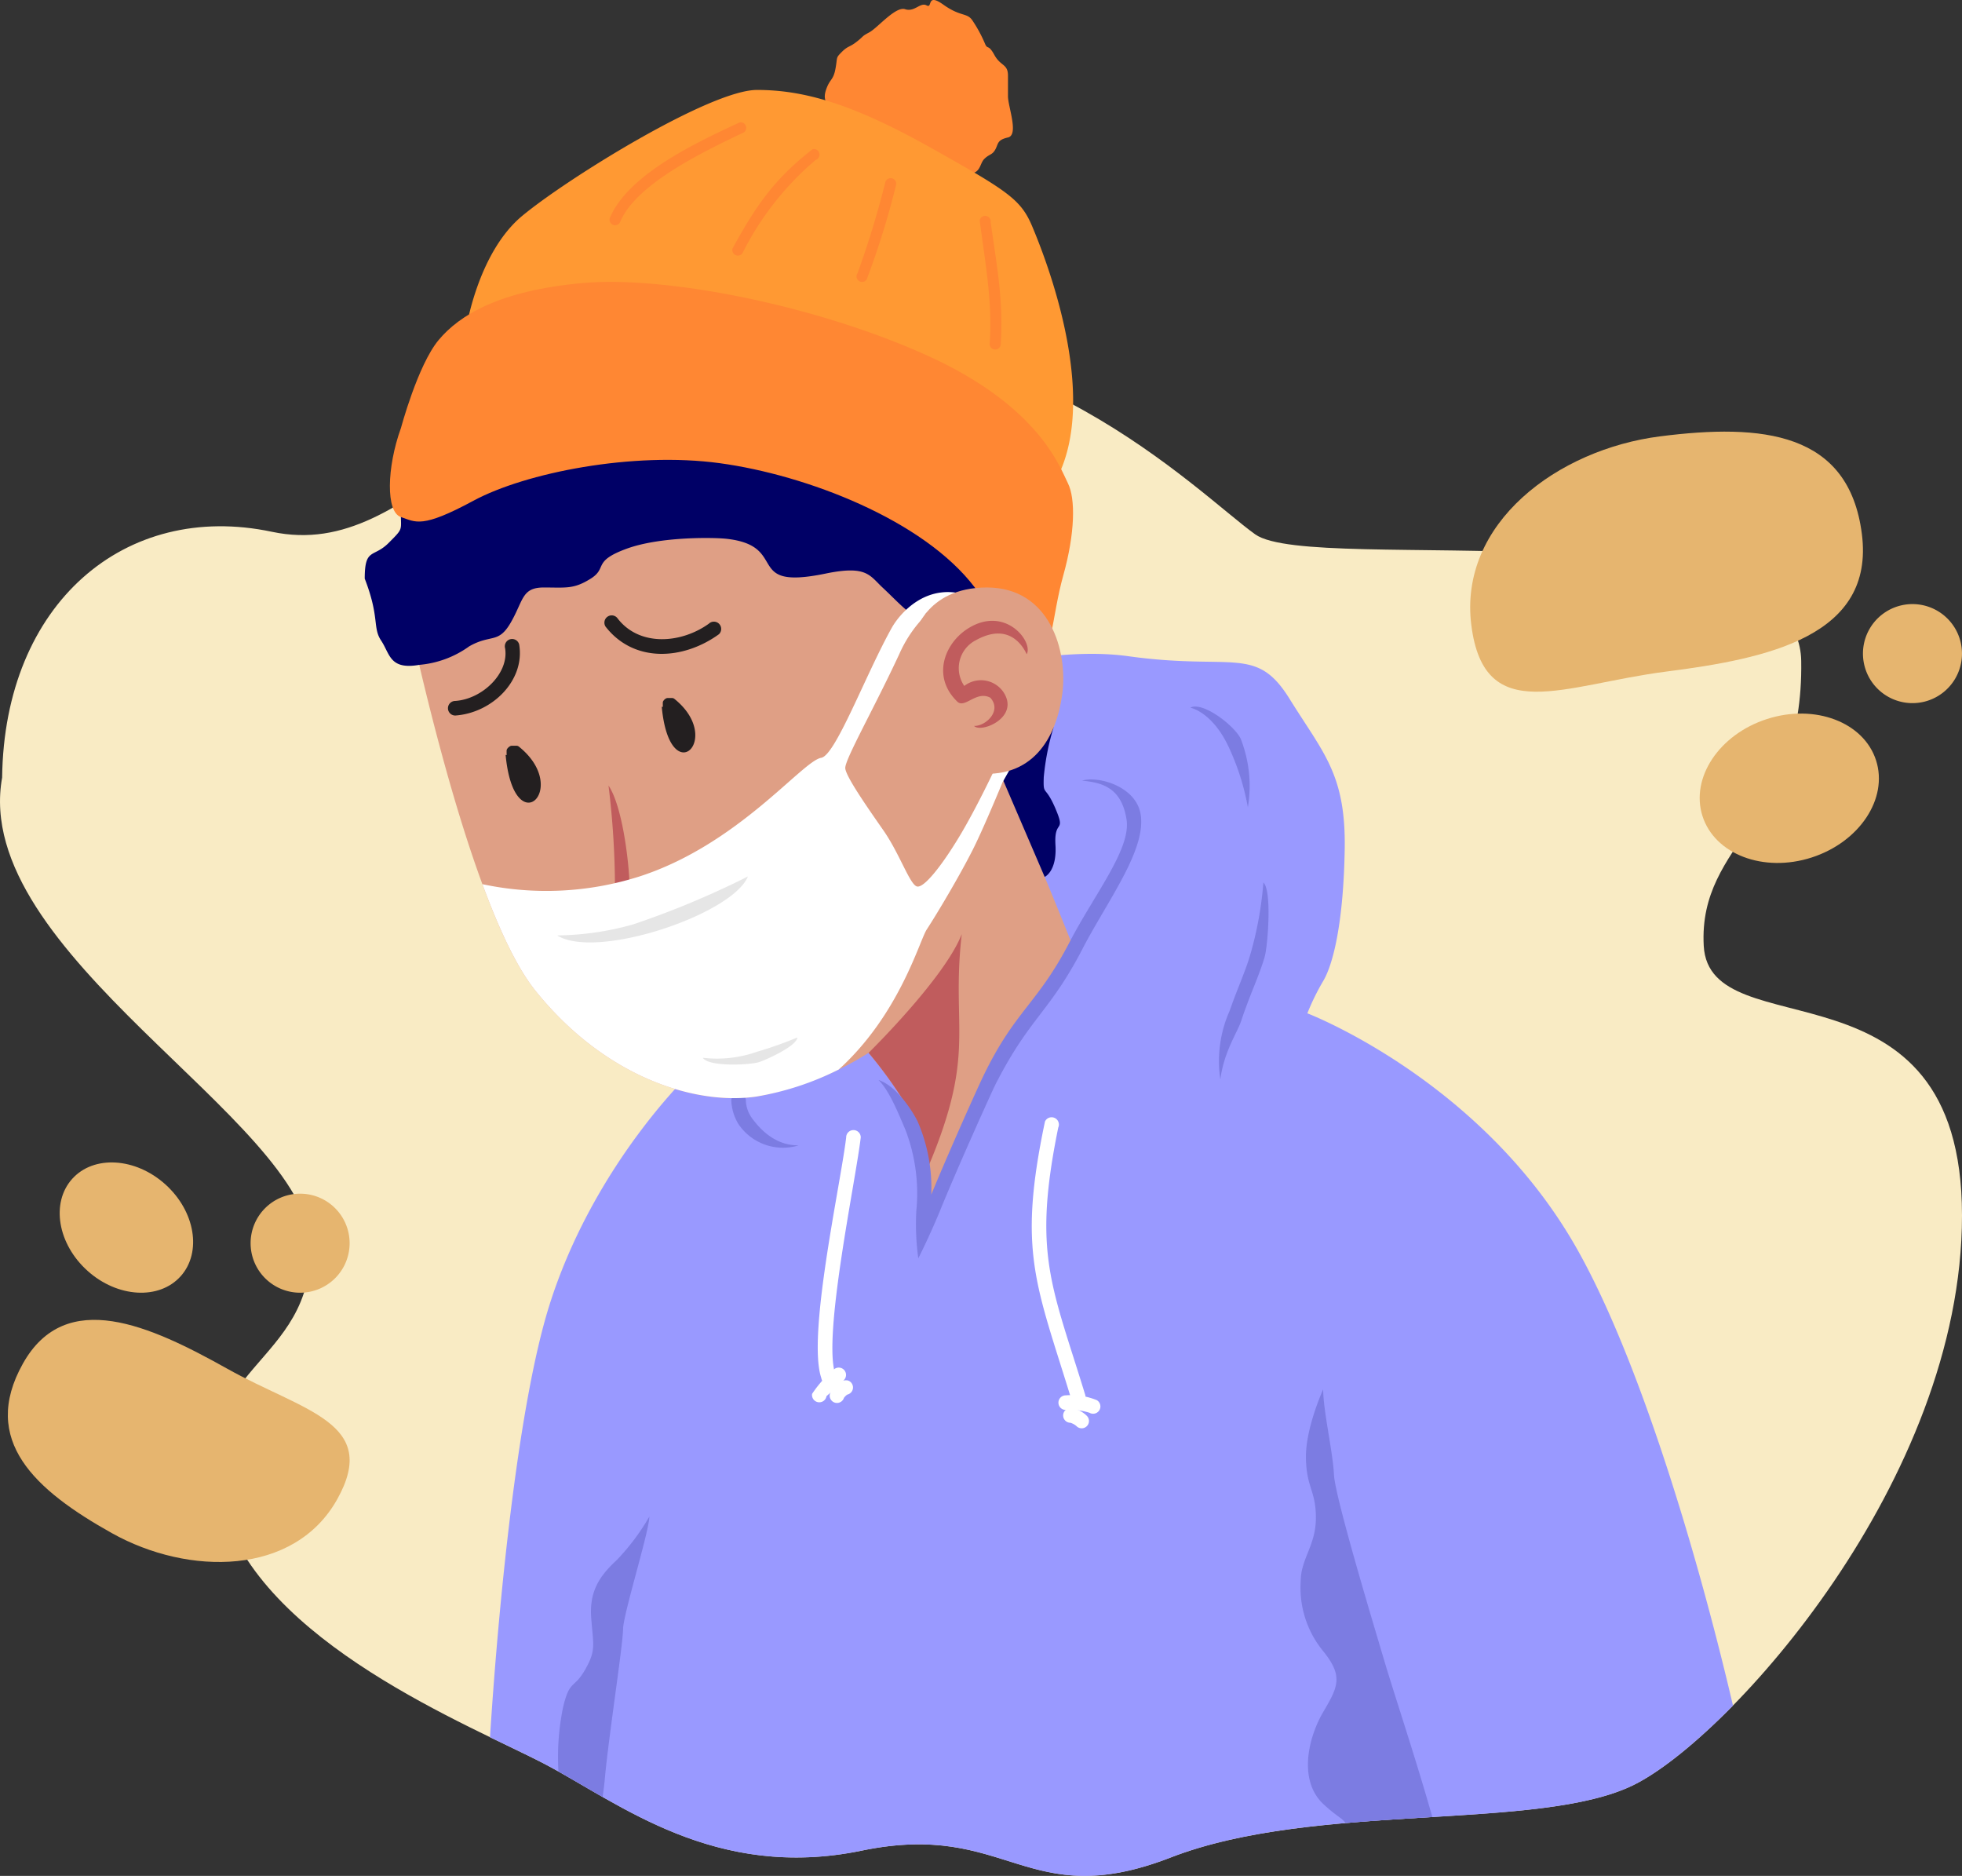 <svg xmlns="http://www.w3.org/2000/svg" width="199.965" height="191.157" viewBox="0 0 199.965 191.157">
  <rect x="0" y="0" width="199.965" height="191.157" fill="#333333" stroke="none"/>
  <g id="_5" data-name="5" transform="translate(-390.382 -248.424)">
    <path id="Path_124" data-name="Path 124" d="M390.6,327.652c-3.238,17.932,30.881,34.846,31.4,47.484s-12.9,12.431-9.032,26.58,25.547,22.579,33.03,26.515S463.252,440.1,478.219,437s16.691,6.435,31.484.7,37.547-2.6,47.225-7.41,33.419-30.981,33.419-58.006-25.742-16.768-26.322-27.478,10.193-12.688,9.935-29.024-49.716-8.655-55.654-12.911-23.623-22.69-50.821-19.971-34.426,22.881-49.394,19.713-27.27,7.307-27.492,25.034Z" fill="#f9ebc4" fill-rule="evenodd"/>
    <path id="Path_125" data-name="Path 125" d="M440.322,425.448c.989-15.437,3.021-34.3,6.016-43.9,4.387-14.063,14.514-24.9,19.321-28l13.968-33.9s15.088-5.838,25.77-4.353,13-1.164,16.423,4.353,5.742,7.646,5.613,15.323-1.226,11.812-2.193,13.422a23.778,23.778,0,0,0-1.613,3.29s17.225,6.585,27.031,23.226c6.39,10.843,12.505,30.893,16.348,47.314-3.884,3.96-7.486,6.783-10.078,8.072-9.678,4.81-32.432,1.677-47.225,7.41s-16.516-3.8-31.484-.7-24.741-4.838-32.225-8.773c-1.44-.758-3.408-1.683-5.672-2.783Z" fill="#99f" fill-rule="evenodd"/>
    <path id="Path_126" data-name="Path 126" d="M527.509,434.2c-.237-.452-.985-.74-2.27-1.957-2.561-2.424-1.513-6.788,0-9.358s2.076-3.637,0-6.207a10.172,10.172,0,0,1-2.29-7.127c0-2.279,1.547-3.637,1.547-6.449s-.965-3.055-1.014-6.11S525.239,390,525.239,390c0,2.157.992,6.4,1.1,8.7s4.15,15.637,5.158,19.053c.87,2.951,3.113,9.656,4.869,15.83-2.9.177-5.883.357-8.853.617Z" fill="#7c7ce2" fill-rule="evenodd"/>
    <path id="Path_127" data-name="Path 127" d="M447.3,428.943h0a24.962,24.962,0,0,1,.472-6.552c.679-2.861,1.084-1.794,2.248-3.831s.807-2.569.613-5.333.97-4.315,2.619-5.842a23.013,23.013,0,0,0,3.309-4.413c0,1.479-2.68,9.989-2.68,11.492s-1.49,11.114-1.847,15.129c-.051.58-.132,1.239-.232,1.946-1.594-.909-3.089-1.8-4.5-2.6Z" fill="#7c7ce2" fill-rule="evenodd"/>
    <path id="Path_128" data-name="Path 128" d="M474.985,259.62c-.161-.613-.807-.869-.419-2.031s.741-.936.967-2.162,0-1.065.645-1.71.775-.451,1.549-1.064.419-.484,1.258-.936,2.677-2.677,3.645-2.355,1.548-.742,2.194-.387-.065-1.34,1.709-.073,2.42.783,2.968,1.622a13.951,13.951,0,0,1,1.258,2.322c.291.71.323,0,.968,1.176s1.387.889,1.387,2.115v2.1c0,1.033,1.129,3.936,0,4.194s-.968.645-1.29,1.226-.613.452-1.129.968-.323,1.645-1.9,1.483-13.807-6.484-13.807-6.484Z" fill="#ff8733" fill-rule="evenodd"/>
    <path id="Path_129" data-name="Path 129" d="M437.856,282.106s1.162-7.872,5.742-11.678,19.161-12.839,23.935-12.839,9.742,1.419,17.678,5.871,9.226,5.291,10.387,8.065,7.671,18.708,1.613,27.1a278.033,278.033,0,0,0-28.4-15.162c-14.024-6.256-30.95-1.353-30.95-1.353Z" fill="#f93" fill-rule="evenodd"/>
    <path id="Path_130" data-name="Path 130" d="M431.233,307.645s6.451,32.645,13.677,41.677,16.516,11.741,22.58,10.838a32.19,32.19,0,0,0,11.419-4.451,44.808,44.808,0,0,1,4.839,7.031c1.484,3.032,1.548,9.549,1.548,9.549s6.258-16.387,8.194-18.968,6.451-7.935,6.451-7.935S487.3,313.128,479.3,301.9L457.1,299.45l-25.87,8.195Z" fill="#df9f85" fill-rule="evenodd"/>
    <path id="Path_131" data-name="Path 131" d="M478.909,355.709a44.808,44.808,0,0,1,4.839,7.031,16.465,16.465,0,0,1,1.19,4.7h0c5.022-11.831,2.351-14.134,3.466-23.832-1.746,4.51-9.495,12.1-9.495,12.1Z" fill="#c05c5d" fill-rule="evenodd"/>
    <path id="Path_132" data-name="Path 132" d="M466.4,360.608a3.281,3.281,0,0,0,.653,1.8c1.686,2.291,3.474,2.749,4.733,2.729a5.47,5.47,0,0,1-6.179-2.224,5.045,5.045,0,0,1-.693-2.349.743.743,0,1,1,1.486.043Z" fill="#7c7ce2" fill-rule="evenodd"/>
    <path id="Path_133" data-name="Path 133" d="M454.546,338.814a.743.743,0,1,1-1.486,0,86.4,86.4,0,0,0-.661-10.347c1.523,2.269,2.147,8.5,2.147,10.347Z" fill="#c05c5d" fill-rule="evenodd"/>
    <path id="Path_134" data-name="Path 134" d="M427.555,307.386c1.548,4,.774,4.968,1.677,6.322s.851,2.995,3.877,2.466a10.176,10.176,0,0,0,5.091-1.885c2.258-1.29,2.967-.207,4.257-2.458s1.1-3.542,3.355-3.542,3.033.193,4.775-.9.128-1.742,3.612-3.032,9-1.162,10.194-1.033c6.578.712,1.638,5.3,10.129,3.549,4.191-.864,4.478.18,5.806,1.419,2.67,2.49,3.887,4.462,7.629,2.966l5.322,12.806-1.653,1.55,5.228,12.166s1.263-.539,1.1-3.249,1.093-1.129.014-3.677-1.273-1.227-1.208-3.227a25.193,25.193,0,0,1,.989-5.041l-6.6-23.133L456.44,285.624l-21.032,8.645s-4.175,4.388-4.175,6.323.3,1.612-1.245,3.161-2.433.451-2.433,3.633Z" fill="#006" fill-rule="evenodd"/>
    <path id="Path_135" data-name="Path 135" d="M439.549,338.524c1.669,4.532,3.489,8.458,5.361,10.8,7.226,9.032,16.516,11.741,22.58,10.838a29.458,29.458,0,0,0,8.372-2.752c6.2-5.612,8.233-13.138,8.973-14.271,1.032-1.581,3.29-5.36,4.677-8.1.86-1.7,2.166-4.771,3.034-6.865.035-.085,1.528-2.695,1.562-2.776-1.328.1-1.8,1.019-2.242,1.19,0,0-1.9,4.065-3.66,7s-3.662,5.4-4.388,5.162-1.758-3.355-3.4-5.71-3.822-5.475-3.887-6.33,2.936-6.1,5.517-11.658a13.03,13.03,0,0,1,2.674-3.925c-.344-.661,4.842-1.309,4.5-1.94-4.245-1.6-7.093,1.668-7.966,3.235-2.678,4.806-5.719,12.98-7.179,13.224-1.935.322-8.489,8.9-18.645,12.13a31.258,31.258,0,0,1-15.882.747Z" fill="#fff" fill-rule="evenodd"/>
    <path id="Path_136" data-name="Path 136" d="M431.233,292.075c-1.439,4-1.53,8.516,0,9.032s2.11,1.2,7.4-1.657,16.257-5.029,25.1-3.828,20.773,5.786,26,12.667,4.545,8.044,6.176,7.817,1.655-4.807,2.846-9.065,1.261-7.806.462-9.386-2.9-7.807-14.258-12.969-26.775-8.193-35.226-7.419-12.517,3.256-14.646,5.806-3.849,9-3.849,9Z" fill="#ff8733" fill-rule="evenodd"/>
    <path id="Path_137" data-name="Path 137" d="M483.949,362.8a16.977,16.977,0,0,1,1.346,7.357c1.876-4.553,4.615-10.631,5.188-11.837,3.294-6.925,5.609-7.525,8.892-13.859,2.567-4.954,6.308-9.537,5.82-12.553-.534-3.3-2.563-3.733-4.528-3.937,1.587-.5,5.448.541,5.957,3.375.651,3.626-3.368,8.855-5.917,13.773-3.371,6.505-5.394,6.968-8.891,13.859-.33.651-3.887,8.512-5.719,13.041-.2.488-1.2,2.831-2.125,4.627a25.754,25.754,0,0,1-.2-4.825,18.1,18.1,0,0,0-1.116-8.283c-.66-1.529-1.61-3.958-2.736-5.061,1.971.643,3.665,3.512,4.033,4.323Z" fill="#7c7ce2" fill-rule="evenodd"/>
    <path id="Path_138" data-name="Path 138" d="M519.268,345.96c-.584,1.98-1.472,3.743-2.374,6.462-.426,1.284-1.764,3.143-2.136,6a12.569,12.569,0,0,1,.938-6.97c.849-2.441,1.657-4.1,2.178-5.976a36.757,36.757,0,0,0,1.271-7.121c.889.8.45,6.494.123,7.6Z" fill="#7c7ce2" fill-rule="evenodd"/>
    <path id="Path_139" data-name="Path 139" d="M516.817,323.667a13.127,13.127,0,0,1,.746,7.016,24.786,24.786,0,0,0-1.907-6.035c-1.284-2.82-2.984-3.862-3.952-4.115,1.251-.654,4.434,1.792,5.113,3.134Z" fill="#7c7ce2" fill-rule="evenodd"/>
    <path id="Path_140" data-name="Path 140" d="M478.111,364.309c-.511,4.433-3.942,20.492-2.573,24.2l.076.2a.744.744,0,0,1-1.4.515l-.151-.409.06.124c-1.557-4.169,1.932-19.8,2.5-24.6a.743.743,0,0,1,1.486-.03Z" fill="#fff" fill-rule="evenodd"/>
    <path id="Path_141" data-name="Path 141" d="M476.356,389.092c-1.254,1.2-.671.669-1.738,1.6a.743.743,0,1,1-1.468-.231,11.622,11.622,0,0,1,2.263-2.524.744.744,0,0,1,.943,1.15Z" fill="#fff" fill-rule="evenodd"/>
    <path id="Path_142" data-name="Path 142" d="M476.737,390.534a1.468,1.468,0,0,0-.342.334.743.743,0,0,1-1.424-.424c.292-.694.973-1.473,1.8-1.354a.744.744,0,0,1-.035,1.444Z" fill="#fff" fill-rule="evenodd"/>
    <path id="Path_143" data-name="Path 143" d="M498.238,363.324c-2.629,12.872-.671,16.067,2.752,27.25a.743.743,0,1,1-1.439.37c-3.574-11.669-5.463-14.945-2.667-28.233a.743.743,0,1,1,1.354.613Z" fill="#fff" fill-rule="evenodd"/>
    <path id="Path_144" data-name="Path 144" d="M499,390.612a6.832,6.832,0,0,1,3.171.492.743.743,0,0,1-.761,1.277A6.594,6.594,0,0,0,499,392.1a.743.743,0,0,1,0-1.487Z" fill="#fff" fill-rule="evenodd"/>
    <path id="Path_145" data-name="Path 145" d="M499.48,391.919a2.686,2.686,0,0,1,1.683.794.743.743,0,1,1-1.075,1.027,1.75,1.75,0,0,0-.608-.335.743.743,0,1,1,0-1.486Z" fill="#fff" fill-rule="evenodd"/>
    <path id="Path_146" data-name="Path 146" d="M442.03,325.358a.869.869,0,0,1-.016-.161h0v-.022h0v-.02h0l0-.02h0v-.022l0-.021,0-.017v-.005l0-.015v-.006l0-.014v-.007l0-.014V325l0-.014,0-.007,0-.013,0-.007,0-.013,0-.007,0-.013,0-.007,0-.013,0-.007.005-.012,0-.008,0-.011,0-.008.006-.012,0-.007.005-.012,0-.007.006-.012,0-.006.006-.013,0-.005.01-.018.008-.014,0,0,.009-.015,0,0,.01-.015v0l.011-.015v0l.012-.016h0l.013-.017h0l.012-.015,0,0,.012-.013,0,0,.011-.013,0,0,.01-.011.005-.005.009-.009.006-.006.009-.009.007-.006.008-.007a.855.855,0,0,1,.185-.129l.014-.007,0,0,.014-.007.005,0,.014-.006.005,0,.014-.006.005,0,.014-.005.006,0,.014,0,.005,0,.014-.005.006,0,.014,0,.006,0,.014,0,.007,0,.012,0,.008,0,.012,0,.021,0,.009,0,.011,0h.01l.01,0h.02l.013,0h.153l.019,0h0l.022,0,.016,0h0l.016,0h.005l.015,0h.006l.014,0,.007,0,.013,0,.007,0,.013,0,.008,0,.012,0,.008,0,.012,0,.008,0,.012,0,.008,0,.011,0,.008,0,.012.005.007,0,.012.005.007,0,.012.006.007,0,.012.006.006,0,.013.007.006,0,.018.01.013.008.005,0,.014.009,0,0,.015.01h0l.016.011h0l.016.012h0l.016.013h0l.015.013h0l.014.012c5.267,4.288-.549,9.862-1.4.807Z" fill="#231f20" fill-rule="evenodd"/>
    <path id="Path_147" data-name="Path 147" d="M443.293,314.084c.629,3.666-2.736,6.994-6.513,7.253a.743.743,0,1,1,0-1.486c2.782-.191,5.5-2.838,5.08-5.372a.743.743,0,0,1,1.433-.395Z" fill="#231f20" fill-rule="evenodd"/>
    <path id="Path_148" data-name="Path 148" d="M453.346,311.466c2.251,2.887,6.495,2.519,9.286.508a.743.743,0,1,1,1.02,1.081c-3.624,2.621-8.642,2.956-11.548-.772a.743.743,0,1,1,1.242-.817Z" fill="#231f20" fill-rule="evenodd"/>
    <path id="Path_149" data-name="Path 149" d="M483.554,313.257s1.032-4.968,7.419-4.968,8.258,6.451,7.677,10.838-2.968,8.839-9.032,8.065l-6.064-13.935Z" fill="#df9f85" fill-rule="evenodd"/>
    <path id="Path_150" data-name="Path 150" d="M489.73,313.722a3.2,3.2,0,0,0-1.07,4.6,2.774,2.774,0,0,1,3.976.606c1.748,2.59-2.26,4.242-2.979,3.468,1.16.042,2.872-1.516,1.662-2.871-1.426-.771-2.6,1.142-3.37.395-2.643-2.558-1.284-5.971,1.113-7.466,3.793-2.367,6.651,1.377,5.963,2.638-.44-.946-1.924-3.308-5.295-1.366Z" fill="#c05c5d" fill-rule="evenodd"/>
    <path id="Path_151" data-name="Path 151" d="M457.948,320.445a.891.891,0,0,1-.014-.154h0v-.021h0v-.019h0v-.019h0v-.021l0-.021,0-.015v-.005l0-.015v-.005l0-.014v-.006l0-.014,0-.006,0-.013v-.006l0-.013,0-.007,0-.012,0-.007,0-.012,0-.007,0-.012,0-.007,0-.011,0-.008.005-.011,0-.007.005-.012,0-.006,0-.012,0-.006.006-.012,0-.006.006-.012,0-.005.01-.017.007-.013,0-.005.008-.013,0,0,.009-.014,0,0,.01-.014h0l.012-.016h0l.012-.015h0l.012-.014v0l.011-.013,0,0,.01-.012,0,0,.01-.01,0-.005.009-.009.006-.006.008-.008.007-.006.008-.007a.782.782,0,0,1,.177-.123l.013-.006.005,0,.013-.006,0,0,.014-.006.005,0,.013-.006.005,0,.013-.005.006,0,.013,0,.006,0,.013-.005h.006l.013,0,.006,0,.013,0,.006,0,.013,0,.007,0,.011,0,.02,0h.009l.01,0,.01,0h.009l.011,0h.167l.018,0h0l.02,0,.016,0h0l.015,0h.005l.015,0h.005l.014,0,.006,0,.013,0,.007,0,.012,0,.007,0,.012,0,.008,0,.011,0,.008,0,.011,0,.008,0,.011.005.007,0,.011.005.007,0,.012.005.007,0,.011.005.007,0,.011.006.006,0,.012.006.006,0,.017.01.013.008,0,0,.013.009h0l.015.01h0l.015.01h0l.016.012h0l.015.012h0l.015.012,0,0,.013.011c5.031,4.1-.525,9.421-1.335.771Z" fill="#231f20" fill-rule="evenodd"/>
    <path id="Path_152" data-name="Path 152" d="M466.011,262c-3.708,1.786-10.74,5.094-12.4,8.988a.566.566,0,1,1-1.07-.369c1.916-4.5,8.984-7.743,13.237-9.728a.567.567,0,0,1,.232,1.109Z" fill="#ff8733" fill-rule="evenodd"/>
    <path id="Path_153" data-name="Path 153" d="M473.524,264.716a30.079,30.079,0,0,0-7.411,9.393.567.567,0,0,1-1.071-.37c2.372-4.317,4.228-7.06,8.159-10.109a.567.567,0,0,1,.323,1.086Z" fill="#ff8733" fill-rule="evenodd"/>
    <path id="Path_154" data-name="Path 154" d="M481.712,267.261a83.648,83.648,0,0,1-2.995,9.637.566.566,0,1,1-.937-.635,93.507,93.507,0,0,0,2.824-9.235.566.566,0,1,1,1.108.233Z" fill="#ff8733" fill-rule="evenodd"/>
    <path id="Path_155" data-name="Path 155" d="M491.35,271.055c.622,4.448,1.321,8.011,1.021,12.506a.566.566,0,1,1-1.116-.189c.281-4.337-.474-8.18-1.023-12.5a.567.567,0,0,1,1.118.184Z" fill="#ff8733" fill-rule="evenodd"/>
    <path id="Path_156" data-name="Path 156" d="M467.784,356.642c-.948.319-5.19.513-5.773-.429a12.278,12.278,0,0,0,5.538-.618,38.4,38.4,0,0,0,4.1-1.453c-.057.869-3.121,2.25-3.862,2.5Z" fill="#e6e6e6" fill-rule="evenodd"/>
    <path id="Path_157" data-name="Path 157" d="M454.92,342.618a89.7,89.7,0,0,0,11.69-4.881c-1.58,3.863-15.433,8.528-19.44,6.008a29.5,29.5,0,0,0,7.75-1.127Z" fill="#e6e6e6" fill-rule="evenodd"/>
    <path id="Path_158" data-name="Path 158" d="M413.532,387.891c7.822,4.374,15.594,5.485,11.22,13.308s-15.146,7.827-22.969,3.453-13.445-9.444-9.072-17.267,13-3.868,20.821.506Z" fill="#e6b56f" fill-rule="evenodd"/>
    <path id="Path_159" data-name="Path 159" d="M420.969,370.061a5.046,5.046,0,1,1-5.046,5.046,5.047,5.047,0,0,1,5.046-5.046Z" fill="#e6b56f" fill-rule="evenodd"/>
    <path id="Path_160" data-name="Path 160" d="M408.793,378.476c-2.186,2.436-6.434,2.19-9.487-.55s-3.755-6.935-1.569-9.371,6.434-2.191,9.487.549,3.755,6.935,1.569,9.372Z" fill="#e6b56f" fill-rule="evenodd"/>
    <path id="Path_161" data-name="Path 161" d="M560.18,316.862c-10.415,1.331-18.509,5.7-19.84-4.716s8.811-17.925,19.226-19.256,19.244-.473,20.575,9.941-9.546,12.7-19.961,14.031Z" fill="#e6b56f" fill-rule="evenodd"/>
    <path id="Path_162" data-name="Path 162" d="M589.657,317.571a5.046,5.046,0,1,1-1.812-6.9,5.046,5.046,0,0,1,1.812,6.9Z" fill="#e6b56f" fill-rule="evenodd"/>
    <path id="Path_163" data-name="Path 163" d="M563.9,331.591c-1.252-3.9,1.693-8.33,6.577-9.9s9.86.319,11.112,4.217-1.694,8.33-6.578,9.9-9.859-.32-11.111-4.218Z" fill="#e6b56f" fill-rule="evenodd"/>
  </g>
</svg>
